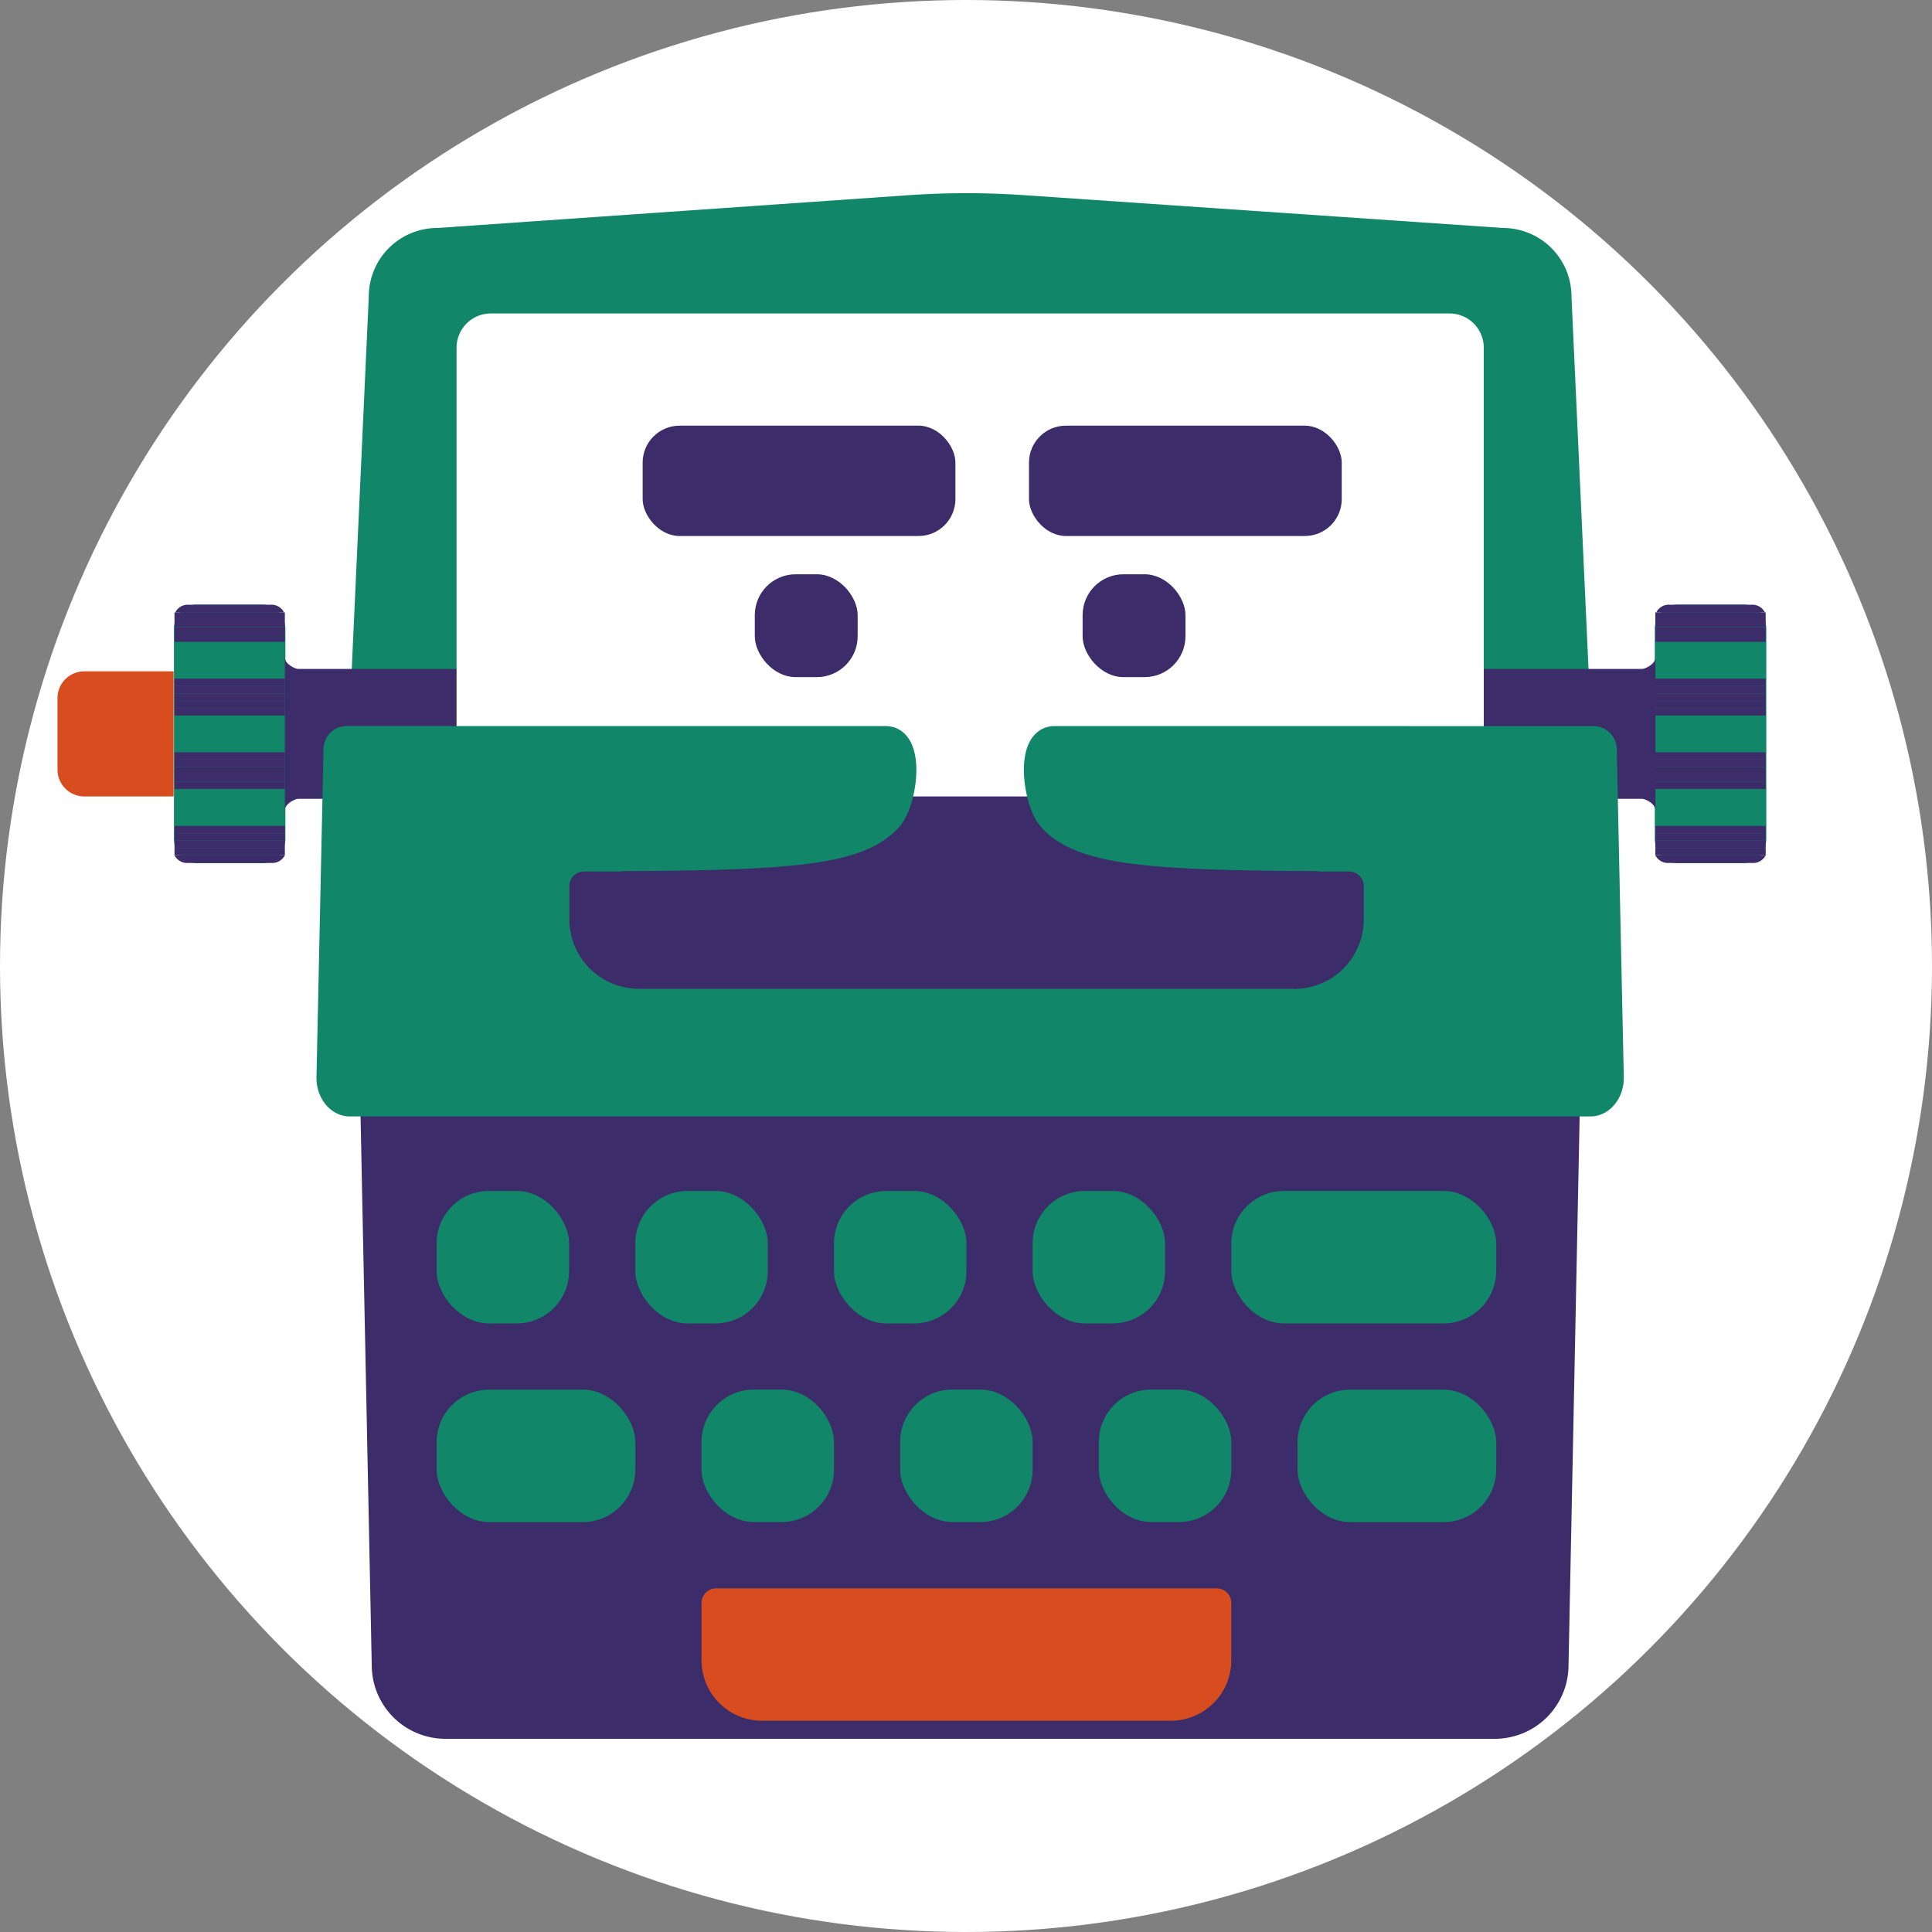 <svg xmlns="http://www.w3.org/2000/svg" width="250" height="250" viewBox="0 0 250 250"><rect x="0" y="0" width="250" height="250" fill="#808080" stroke="none"/><title>typewriter</title><circle cx="125" cy="125" r="125" fill="#fff"/><path d="M206.21,100.91H44.86l2.86-62.54a8.87,8.87,0,0,1,8.87-8.87l60.93-4.24a108.42,108.42,0,0,1,15.08,0l61.88,4.24a8.87,8.87,0,0,1,8.87,8.87Z" fill="#118669"/><path d="M35.43,108.51V81.42a2,2,0,0,0-.08-.56A1.47,1.47,0,0,0,34,79.73H25.43a1.45,1.45,0,0,0-1.34,1.13,1.73,1.73,0,0,0-.08.56v27.09a1.69,1.69,0,0,0,.08.56,1.47,1.47,0,0,0,1.34,1.13H34a1.5,1.5,0,0,0,1.35-1.13A2,2,0,0,0,35.43,108.51Z" fill="#118669" stroke="#118669" stroke-miterlimit="10" stroke-width="3"/><path d="M193.44,225H57.63a9.53,9.53,0,0,1-9.52-9.21l-1.61-79H204.56l-1.6,79A9.53,9.53,0,0,1,193.44,225Z" fill="#3c2c6a"/><path d="M10.91,86.87H22.47a0,0,0,0,1,0,0v16.19a0,0,0,0,1,0,0H10.91a3.47,3.47,0,0,1-3.47-3.47V90.34A3.47,3.47,0,0,1,10.91,86.87Z" fill="#d74d1f"/><path d="M227.06,108.51V81.42a1.73,1.73,0,0,0-.09-.56,1.45,1.45,0,0,0-1.34-1.13h-8.57a1.45,1.45,0,0,0-1.34,1.13,1.73,1.73,0,0,0-.09.56v27.09a1.69,1.69,0,0,0,.09.56,1.47,1.47,0,0,0,1.34,1.13h8.57a1.49,1.49,0,0,0,1.34-1.13A1.69,1.69,0,0,0,227.06,108.51Z" fill="#118669" stroke="#118669" stroke-miterlimit="10" stroke-width="3"/><path d="M133.43,102.88H117.64a5.43,5.43,0,0,0,.75-2.38,7.15,7.15,0,1,1,14.29,0A5.3,5.3,0,0,0,133.43,102.88Z" fill="#fff" stroke="#000" stroke-miterlimit="10" stroke-width="3"/><path d="M212.5,103.37H38.57c-.4,0-1.71.65-1.71,1.46V85.1c0,.81,1.31,1.46,1.71,1.46H212.5c.4,0,1.71-.65,1.71-1.46v19.73C214.21,104,212.9,103.37,212.5,103.37Z" fill="#3c2c6a"/><rect x="167.9" y="179.82" width="25.71" height="17.14" rx="6.81" ry="6.81" fill="#118669"/><rect x="56.5" y="179.82" width="25.71" height="17.14" rx="6.81" ry="6.81" fill="#118669"/><rect x="90.78" y="179.82" width="17.14" height="17.14" rx="6.77" ry="6.77" transform="translate(198.7 376.77) rotate(-180)" fill="#118669"/><rect x="116.49" y="179.82" width="17.14" height="17.14" rx="6.77" ry="6.77" transform="translate(250.11 376.77) rotate(-180)" fill="#118669"/><rect x="142.2" y="179.82" width="17.14" height="17.14" rx="6.77" ry="6.77" transform="translate(301.53 376.77) rotate(-180)" fill="#118669"/><rect x="56.5" y="154.11" width="17.14" height="17.14" rx="6.77" ry="6.77" transform="translate(130.14 325.36) rotate(-180)" fill="#118669"/><rect x="82.21" y="154.11" width="17.14" height="17.14" rx="6.77" ry="6.77" transform="translate(181.56 325.36) rotate(-180)" fill="#118669"/><rect x="107.92" y="154.11" width="17.14" height="17.14" rx="6.77" ry="6.77" transform="translate(232.98 325.36) rotate(-180)" fill="#118669"/><rect x="133.63" y="154.11" width="17.14" height="17.14" rx="6.77" ry="6.77" transform="translate(284.39 325.36) rotate(-180)" fill="#118669"/><rect x="159.34" y="154.11" width="34.28" height="17.14" rx="6.81" ry="6.81" transform="translate(352.95 325.36) rotate(-180)" fill="#118669"/><path d="M98.6,205.53h52.91a7.82,7.82,0,0,1,7.82,7.82v7.41a1.9,1.9,0,0,1-1.9,1.9H92.68a1.9,1.9,0,0,1-1.9-1.9v-7.41a7.82,7.82,0,0,1,7.82-7.82Z" transform="translate(250.11 428.19) rotate(-180)" fill="#d74d1f"/><path d="M192,45v81.25H59.08V45a4.44,4.44,0,0,1,4.44-4.44h124A4.44,4.44,0,0,1,192,45Z" fill="#fff"/><rect x="97.67" y="74.31" width="13.31" height="13.31" rx="5.29" ry="5.29" fill="#3c2c6a"/><rect x="140.09" y="74.31" width="13.31" height="13.31" rx="5.29" ry="5.29" fill="#3c2c6a"/><path d="M205.51,133.47a2.55,2.55,0,0,1-2.74,2.29H48.29a2.56,2.56,0,0,1-2.74-2.29l.91-28.91H204.6Z" fill="#3c2c6a" stroke="#3c2c6a" stroke-miterlimit="10" stroke-width="3"/><path d="M136.5,95.45c-3.81,0-2.65,8.38-.67,10.57,3.91,4.33,12.16,5.07,33.52,5.2H170a6,6,0,0,1,3.17.92h0c2.94,1.81,4.49,5.85,3.73,9.79s-3.61,6.7-6.9,6.71H81.06c-3.3,0-6.16-2.79-6.9-6.71s.79-8,3.73-9.79h0a6,6,0,0,1,3.17-.92h.65c21.36-.13,29.61-.87,33.52-5.2,2-2.19,3.14-10.57-.67-10.57H44.79A1.51,1.51,0,0,0,43.36,97l-.91,42.48c0,1.92,1.27,3.49,2.84,3.49H205.78c1.57,0,2.84-1.57,2.84-3.49L207.71,97a1.51,1.51,0,0,0-1.43-1.54Z" fill="#118669" stroke="#118669" stroke-miterlimit="10" stroke-width="3"/><path d="M82.67,112.72h84.77a9,9,0,0,1,9,9V126a1.9,1.9,0,0,1-1.9,1.9h-99a1.9,1.9,0,0,1-1.9-1.9v-4.3a9,9,0,0,1,9-9Z" transform="translate(250.11 240.67) rotate(-180)" fill="#3c2c6a"/><rect x="133.15" y="55.08" width="40.47" height="14.28" rx="4.78" ry="4.78" fill="#3c2c6a"/><rect x="83.16" y="55.08" width="40.47" height="14.28" rx="4.78" ry="4.78" fill="#3c2c6a"/><rect x="22.58" y="79.25" width="14.28" height="0.95" fill="#3c2c6a"/><rect x="22.58" y="81.16" width="14.28" height="0.95" fill="#3c2c6a"/><rect x="22.58" y="88.77" width="14.28" height="0.95" fill="#3c2c6a"/><rect x="22.58" y="90.68" width="14.28" height="0.95" fill="#3c2c6a"/><rect x="22.58" y="89.73" width="14.28" height="0.95" fill="#3c2c6a"/><rect x="22.58" y="82.11" width="14.28" height="0.95" fill="#3c2c6a"/><rect x="22.58" y="91.63" width="14.28" height="0.95" fill="#3c2c6a"/><rect x="22.58" y="87.82" width="14.28" height="0.95" fill="#3c2c6a"/><rect x="22.58" y="99.25" width="14.28" height="0.95" fill="#3c2c6a"/><rect x="22.58" y="98.3" width="14.28" height="0.95" fill="#3c2c6a"/><rect x="22.58" y="101.15" width="14.28" height="0.95" fill="#3c2c6a"/><rect x="22.58" y="97.34" width="14.28" height="0.95" fill="#3c2c6a"/><rect x="22.58" y="100.2" width="14.28" height="0.95" fill="#3c2c6a"/><rect x="22.58" y="106.87" width="14.28" height="0.95" fill="#3c2c6a"/><rect x="22.58" y="107.82" width="14.28" height="0.95" fill="#3c2c6a"/><rect x="22.58" y="108.77" width="14.28" height="0.95" fill="#3c2c6a"/><rect x="22.58" y="80.2" width="14.28" height="0.95" fill="#3c2c6a"/><rect x="22.58" y="109.72" width="14.28" height="0.95" fill="#3c2c6a"/><path d="M36.75,79.25a1.8,1.8,0,0,0-1.68-1H24.36a1.81,1.81,0,0,0-1.68,1Z" fill="#3c2c6a"/><path d="M36.86,110.67a1.82,1.82,0,0,1-1.7,1H24.28a1.82,1.82,0,0,1-1.7-1Z" fill="#3c2c6a"/><rect x="214.2" y="79.25" width="14.28" height="0.95" fill="#3c2c6a"/><rect x="214.2" y="81.16" width="14.28" height="0.95" fill="#3c2c6a"/><rect x="214.2" y="88.77" width="14.28" height="0.95" fill="#3c2c6a"/><rect x="214.2" y="90.68" width="14.28" height="0.95" fill="#3c2c6a"/><rect x="214.2" y="89.73" width="14.28" height="0.95" fill="#3c2c6a"/><rect x="214.2" y="82.11" width="14.28" height="0.95" fill="#3c2c6a"/><rect x="214.2" y="91.63" width="14.28" height="0.95" fill="#3c2c6a"/><rect x="214.2" y="87.82" width="14.28" height="0.95" fill="#3c2c6a"/><rect x="214.2" y="99.25" width="14.28" height="0.95" fill="#3c2c6a"/><rect x="214.2" y="98.3" width="14.28" height="0.95" fill="#3c2c6a"/><rect x="214.2" y="101.15" width="14.28" height="0.95" fill="#3c2c6a"/><rect x="214.2" y="97.34" width="14.28" height="0.95" fill="#3c2c6a"/><rect x="214.2" y="100.2" width="14.28" height="0.95" fill="#3c2c6a"/><rect x="214.2" y="106.87" width="14.28" height="0.95" fill="#3c2c6a"/><rect x="214.2" y="107.82" width="14.28" height="0.95" fill="#3c2c6a"/><rect x="214.2" y="108.77" width="14.28" height="0.95" fill="#3c2c6a"/><rect x="214.2" y="80.2" width="14.28" height="0.95" fill="#3c2c6a"/><rect x="214.2" y="109.72" width="14.28" height="0.95" fill="#3c2c6a"/><path d="M228.38,79.25a1.81,1.81,0,0,0-1.68-1H216a1.8,1.8,0,0,0-1.68,1Z" fill="#3c2c6a"/><path d="M228.48,110.67a1.81,1.81,0,0,1-1.7,1H215.91a1.83,1.83,0,0,1-1.71-1Z" fill="#3c2c6a"/></svg>